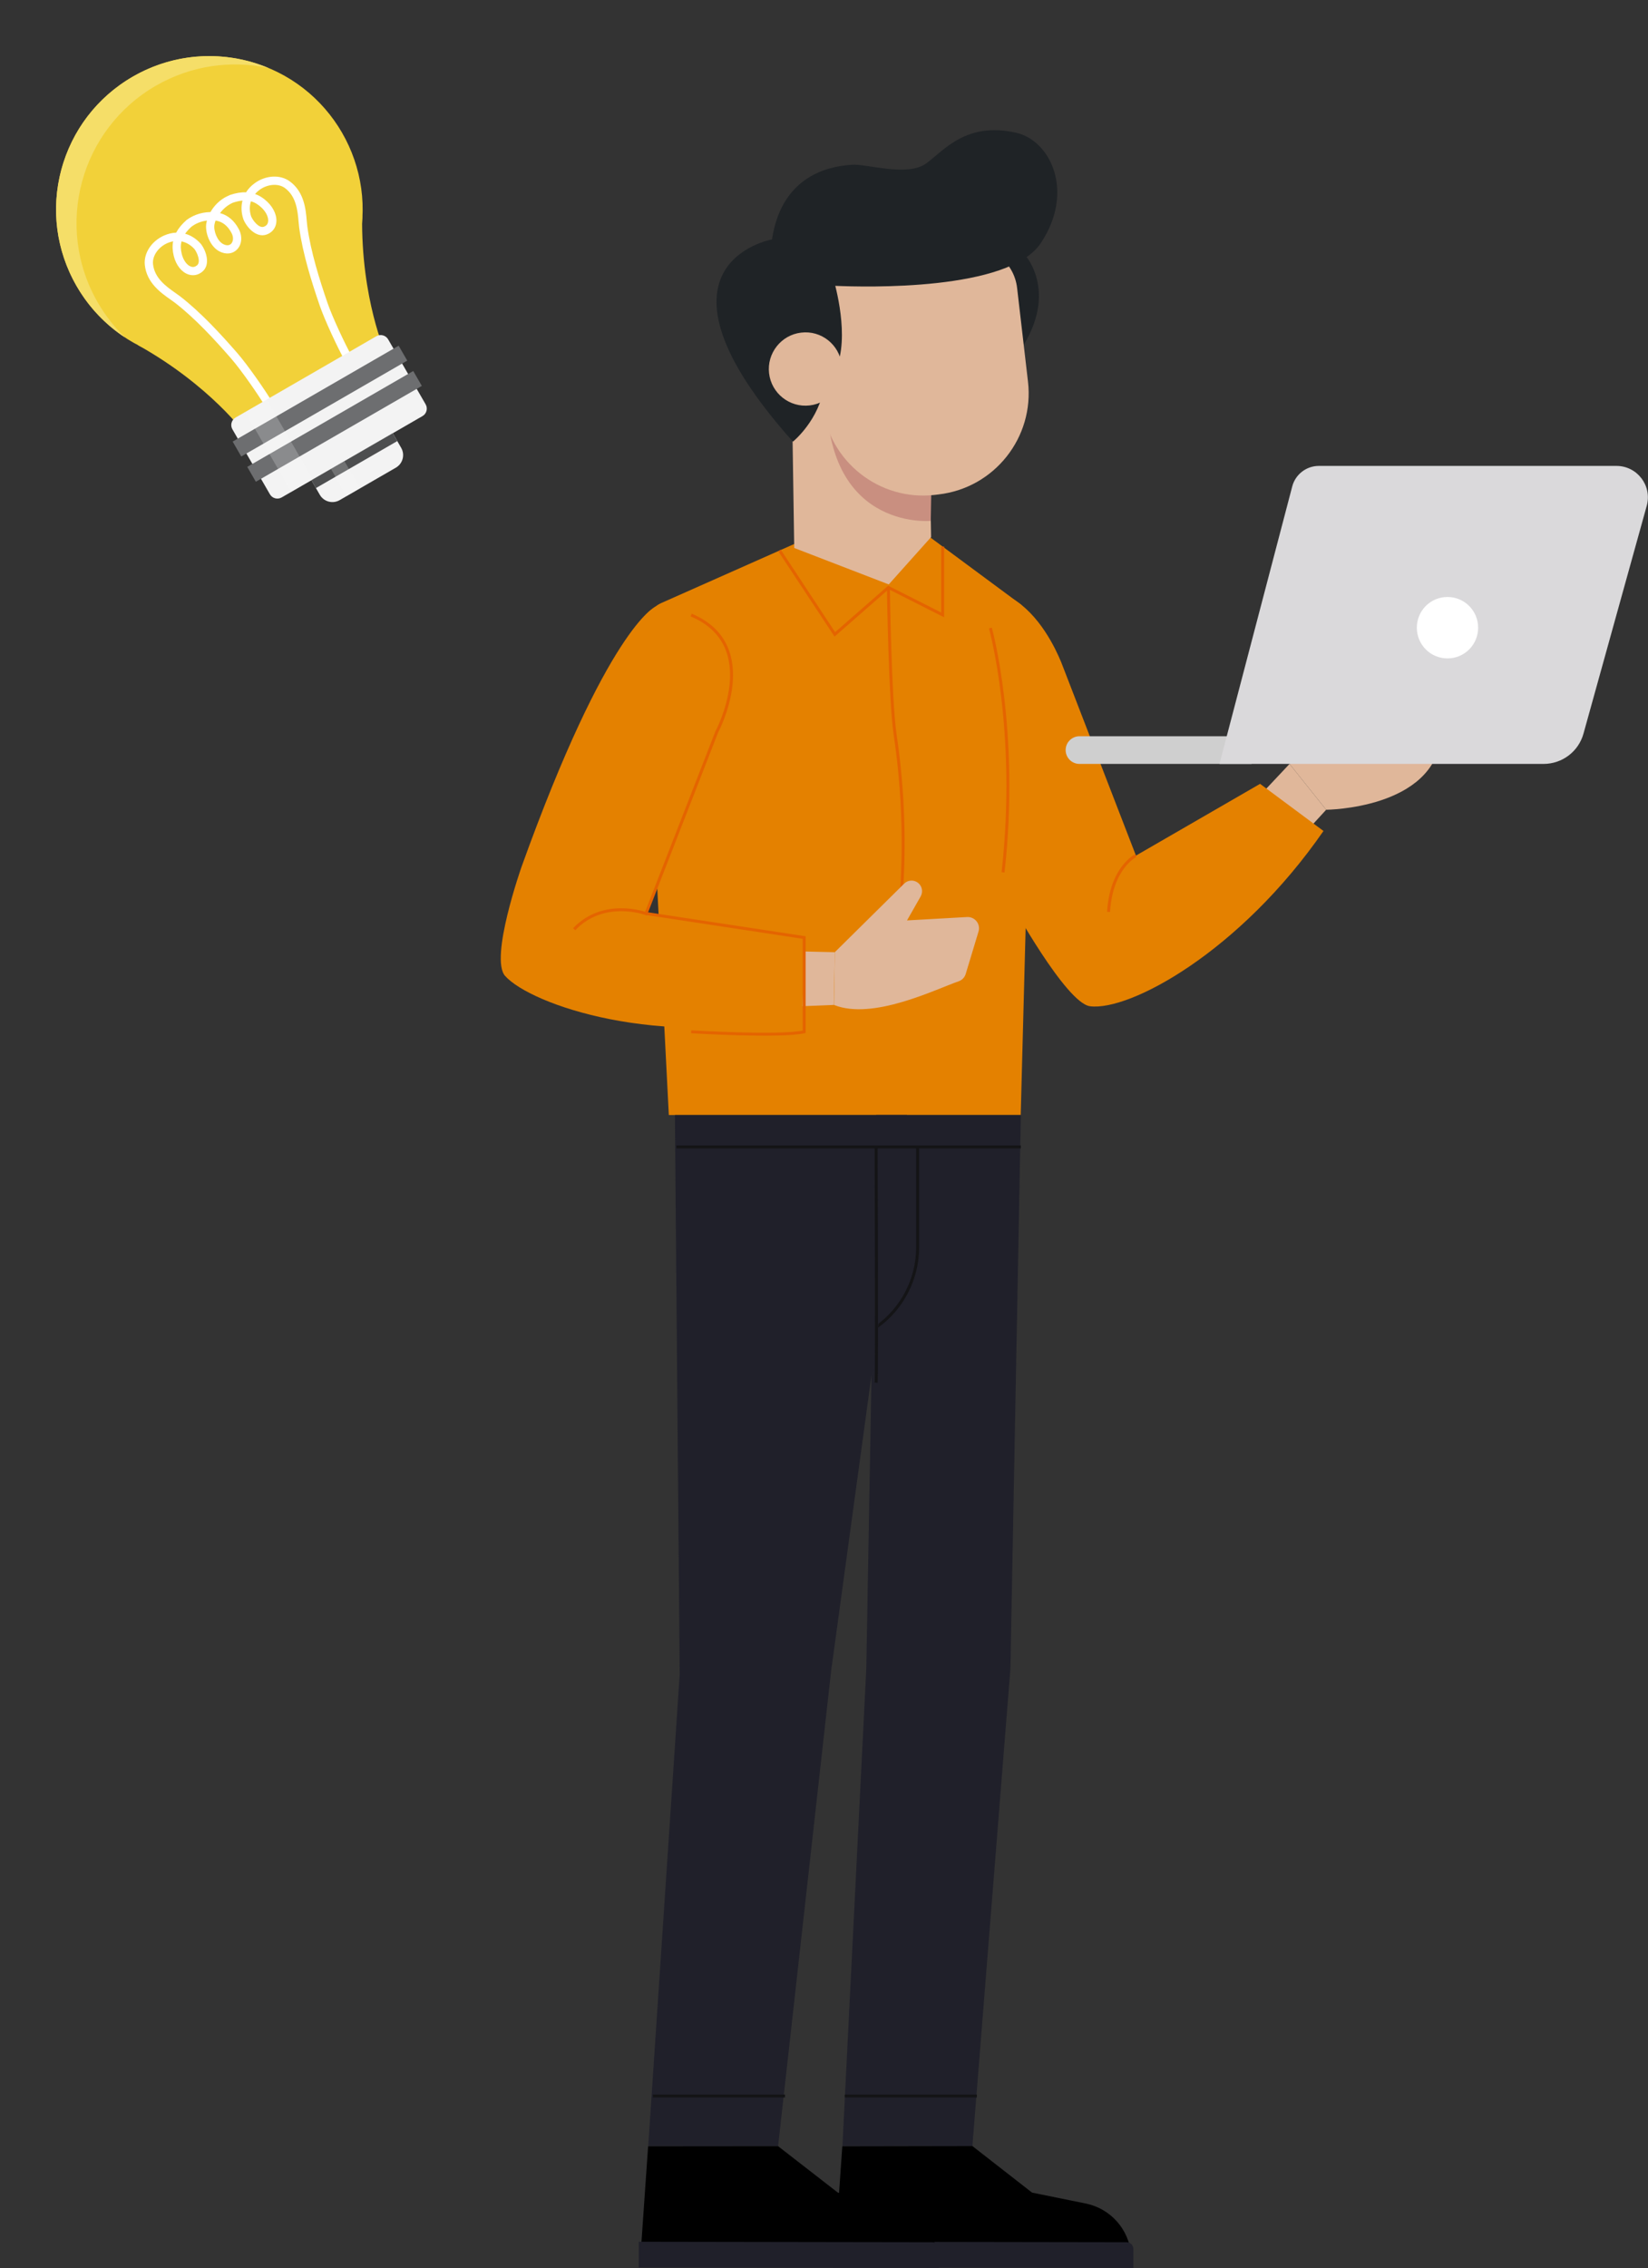 <svg width="418" height="575" viewBox="0 0 418 575" fill="none" xmlns="http://www.w3.org/2000/svg">
<rect x="0" y="0" width="418" height="575" fill="#333333" stroke="none"/>
<g clip-path="url(#clip0_1020_3328)">
<path d="M327.083 193.674L306.846 215.192L315.006 228.596L336.371 205.295L327.083 193.674Z" fill="#E0B79A"/>
<path d="M235.988 154.887C235.988 154.887 230.617 167.043 256.284 228.656C256.284 228.656 270.349 254.305 276.461 255.108C286.461 256.416 314.413 241.406 335.688 210.674L319.605 198.726L288.123 216.916L269.666 169.183C269.637 169.183 258.806 137.352 235.988 154.887Z" fill="#E48100"/>
<path d="M288.093 216.916C288.093 216.916 281.862 219.918 281.179 231.182" stroke="#E46400" stroke-width="0.75" stroke-miterlimit="10"/>
<path d="M336.371 205.295C336.371 205.295 363.699 205.116 365.539 186.719L327.083 193.674L336.371 205.295Z" fill="#E0B79A"/>
<path d="M273.791 193.674H317.469V186.66H273.791C271.862 186.66 270.289 188.235 270.289 190.167C270.289 192.099 271.862 193.674 273.791 193.674Z" fill="#CFCFCF"/>
<path d="M309.309 193.674H391.502C396.25 193.674 400.404 190.523 401.65 185.946L417.673 128.257C419.098 123.145 415.27 118.122 409.988 118.122H334.501C331.356 118.122 328.566 120.262 327.765 123.323L309.309 193.674Z" fill="#DAD9DB"/>
<path d="M359.367 159.138C359.367 163.447 362.838 166.925 367.141 166.925C371.443 166.925 374.915 163.447 374.915 159.138C374.915 154.828 371.443 151.351 367.141 151.351C362.838 151.351 359.367 154.828 359.367 159.138Z" fill="white"/>
<path d="M209.816 134.201L167.77 152.866C164.773 154.204 163.023 157.325 163.408 160.564L169.64 282.69H258.895L262.07 162.139C262.456 158.84 261.299 155.541 258.895 153.223L232.991 134.053L209.816 134.201Z" fill="#E48100"/>
<path d="M197.71 139.551L211.745 160.832L225.335 148.943L239.103 155.898V138.57" stroke="#E46400" stroke-width="0.75" stroke-miterlimit="10"/>
<path d="M225.335 148.943C225.335 148.943 225.721 177.208 227.027 186.125C232.635 223.693 224.949 251.036 224.949 251.036" stroke="#E46400" stroke-width="0.75" stroke-miterlimit="10"/>
<path d="M251.21 159.227C251.21 159.227 258.45 185.292 254.415 221.166" stroke="#E46400" stroke-width="0.75" stroke-miterlimit="10"/>
<path d="M211.745 241.406L183.675 240.782L179.906 256.029L211.478 254.781L211.745 241.406Z" fill="#E0B79A"/>
<path d="M211.745 241.406L229.341 224.019C230.231 223.128 231.626 223.009 232.665 223.692C233.851 224.465 234.208 226.011 233.525 227.259L230.053 233.352L245.335 232.49C247.323 232.431 248.777 234.303 248.183 236.205L244.949 246.905C244.682 247.797 244.029 248.48 243.169 248.777C237.175 250.858 221.359 258.734 211.538 254.781L211.745 241.406Z" fill="#E0B79A"/>
<path d="M166.168 153.847C166.168 153.847 154.091 159.138 132.312 219.68C132.312 219.68 124.092 242.982 128.128 247.44C134.715 254.751 167.266 265.956 203.526 257.545L203.971 237.691L163.854 231.598L181.776 185.59C181.776 185.59 194.832 155.868 166.168 153.847Z" fill="#E48100"/>
<path d="M145.635 235.581C153.171 227.675 163.854 231.628 163.854 231.628L181.776 185.619C181.776 185.619 193.645 163.626 175.307 155.928" stroke="#E46400" stroke-width="0.75" stroke-miterlimit="10"/>
<path d="M175.307 261.588C175.307 261.588 197.947 262.955 203.971 261.588V237.692L163.854 231.599" stroke="#E46400" stroke-width="0.75" stroke-miterlimit="10"/>
<path d="M259.934 64.594C259.934 64.594 269.34 74.64 257.649 90.422L248.035 68.19L259.934 64.594Z" fill="#1F2326"/>
<path d="M206.345 92.324L235.751 112.713L236.166 136.163L225.424 148.17L201.449 138.927L200.915 103.975L206.345 92.324Z" fill="#E0B79A"/>
<path d="M236.077 132.061C236.077 132.061 207.65 134.795 209.817 96.098L219.49 101.686L236.285 120.47L236.077 132.061Z" fill="#C98F80"/>
<path d="M238.124 125.345L237.175 125.463C223.021 127.128 210.232 116.963 208.57 102.816L205.188 73.867C204.772 70.211 207.383 66.882 211.033 66.466L244.741 62.513C251.269 61.741 257.204 66.437 257.975 72.975L260.735 96.723C262.397 110.87 252.249 123.68 238.124 125.345Z" fill="#E0B79A"/>
<path d="M195.811 60.7C198.452 43.135 212.398 42.035 216.137 41.768C219.876 41.5 230.172 44.918 234.949 41.411C239.489 38.082 245.068 30.801 257.738 33.654C266.432 35.615 272.693 48.544 263.999 61.622C255.898 73.808 219.49 72.797 211.864 72.47C213.259 78.028 215.87 91.878 209.104 97.585C207.888 106.501 201.122 111.97 201.122 111.97C160.857 66.912 195.811 60.7 195.811 60.7Z" fill="#1F2326"/>
<path d="M213.496 92.472C214.09 97.584 210.44 102.191 205.366 102.786C200.262 103.38 195.663 99.724 195.069 94.642C194.476 89.56 198.126 84.923 203.2 84.329C208.274 83.704 212.903 87.36 213.496 92.472Z" fill="#E0B79A"/>
<path d="M258.925 282.69L256.284 423.035L246.64 544.09L213.674 544.12L219.727 423.035L222.22 282.69H258.925Z" fill="#20202A"/>
<path d="M246.64 544.09L261.773 555.889L275.393 558.653C281.654 559.931 286.342 565.162 286.877 571.552L287.144 574.525L211.538 574.406L213.644 544.149L246.64 544.09Z" fill="black"/>
<path d="M211.271 574.881L287.47 575V570.185C287.47 569.234 286.698 568.461 285.749 568.461L211.271 568.342V574.881Z" fill="#20202A"/>
<path d="M232.754 290.774V316.186C232.754 324.241 228.866 331.79 222.309 336.427L222.22 336.486" stroke="#141416" stroke-width="0.75" stroke-miterlimit="10"/>
<path d="M214.267 531.399H247.768" stroke="#141416" stroke-width="0.75" stroke-miterlimit="10"/>
<path d="M171.183 282.69L172.399 424.491L164.417 544.12H197.354L210.796 423.718L230.053 282.69H171.183Z" fill="#20202A"/>
<path d="M197.354 544.12L212.517 555.889L226.137 558.653C232.398 559.931 237.086 565.162 237.62 571.552L237.887 574.525L162.281 574.406L164.388 544.149L197.354 544.12Z" fill="black"/>
<path d="M162.014 574.882L238.213 575V570.186C238.213 569.234 237.442 568.462 236.492 568.462L162.014 568.343V574.882Z" fill="#20202A"/>
<path d="M171.569 290.774H258.925" stroke="#141416" stroke-width="0.75" stroke-miterlimit="10"/>
<path d="M222.22 350.544C222.427 348.612 222.22 290.774 222.22 290.774" stroke="#141416" stroke-width="0.75" stroke-miterlimit="10"/>
<path d="M165.604 531.399H199.105" stroke="#141416" stroke-width="0.75" stroke-miterlimit="10"/>
</g>
<g clip-path="url(#clip1_1020_3328)">
<path d="M90.649 63.156C96.207 42.42 83.902 21.107 63.165 15.552C42.428 9.998 21.111 22.305 15.553 43.041C9.995 63.777 22.3 85.09 43.037 90.645C63.774 96.199 85.091 83.892 90.649 63.156Z" fill="#F2D139"/>
<path d="M82.751 63.333L47.136 83.895L62.315 110.186L97.93 89.623L82.751 63.333Z" fill="#F2D139"/>
<path d="M62.315 110.185C62.315 110.185 53.426 97.788 34.997 87.503L53.734 76.685L70.385 105.526L62.315 110.185Z" fill="#F2D139"/>
<path d="M97.836 89.677C97.836 89.677 91.544 75.781 91.852 54.678L73.115 65.496L89.766 94.337L97.836 89.677Z" fill="#F2D139"/>
<path d="M73.449 45.946C71.028 44.205 67.382 44.413 64.586 46.456C63.68 47.116 62.952 47.893 62.41 48.756C61.169 48.708 59.83 48.931 58.365 49.421L58.279 49.455C58.069 49.547 57.846 49.651 57.62 49.77L57.616 49.764C55.852 50.605 54.353 52.057 53.383 53.761C50.589 53.813 48.577 54.854 47.352 55.759L47.28 55.817C46.127 56.839 45.261 57.889 44.681 58.987C43.663 59.025 42.626 59.268 41.602 59.722C38.434 61.122 36.431 64.175 36.728 67.142C37.184 71.708 40.861 74.281 43.297 75.984C43.712 76.275 44.105 76.55 44.413 76.788C49.603 80.817 54.502 86.171 58.61 90.876C61.111 93.744 65.491 100.012 67.445 103.292L69.239 102.224C67.238 98.87 62.755 92.451 60.185 89.506C56.013 84.724 51.03 79.281 45.698 75.14C45.348 74.87 44.933 74.579 44.497 74.272C42.25 72.699 39.17 70.545 38.809 66.936C38.605 64.886 40.135 62.66 42.451 61.634C42.934 61.42 43.426 61.269 43.91 61.184C43.689 62.355 43.749 63.594 44.079 64.916C44.654 67.23 46.078 69.016 47.795 69.586C49.02 69.991 50.262 69.747 51.297 68.899C53.573 67.031 52.172 63.358 50.919 61.805L50.882 61.761C49.746 60.5 48.402 59.658 46.958 59.259C47.385 58.64 47.94 58.032 48.63 57.419C49.465 56.812 50.75 56.131 52.489 55.919C52.433 56.117 52.387 56.318 52.349 56.518C51.899 58.857 53.257 62.526 55.685 63.753C57.334 64.584 58.985 64.403 60.107 63.27C61.345 62.018 61.54 59.952 60.59 58.13C59.458 55.961 57.826 54.569 55.811 54.03C56.871 52.601 58.116 51.813 59.073 51.39C59.95 51.102 60.757 50.923 61.502 50.861C61.126 52.312 61.183 53.897 61.707 55.511L61.726 55.565C62.442 57.429 64.924 60.473 67.68 59.44C68.93 58.969 69.767 58.017 70.027 56.75C70.392 54.979 69.557 52.852 67.841 51.198C66.861 50.251 65.82 49.582 64.693 49.185C65.012 48.807 65.387 48.461 65.812 48.147C67.856 46.655 70.554 46.444 72.225 47.643C75.17 49.761 75.498 53.503 75.734 56.238C75.782 56.769 75.826 57.273 75.886 57.712C76.804 64.397 79.028 71.436 81.083 77.441C82.348 81.139 85.665 88.235 87.567 91.642L89.389 90.623C87.529 87.288 84.287 80.363 83.055 76.764C81.033 70.853 78.847 63.933 77.95 57.426C77.897 57.04 77.855 56.562 77.809 56.055C77.564 53.094 77.174 48.62 73.449 45.946ZM49.312 63.133C49.998 63.999 51.029 66.409 49.97 67.279C49.49 67.673 48.992 67.779 48.451 67.598C47.421 67.258 46.504 66.004 46.103 64.407C45.815 63.243 45.787 62.191 46.044 61.201C47.247 61.449 48.373 62.102 49.312 63.133ZM58.622 61.798C58.157 62.269 57.448 62.302 56.626 61.887C55.09 61.111 54.101 58.459 54.397 56.913C54.462 56.576 54.553 56.244 54.672 55.917C56.404 56.171 57.772 57.237 58.737 59.091C59.345 60.256 59.104 61.309 58.622 61.798ZM67.983 56.321C67.866 56.882 67.526 57.26 66.948 57.477C65.664 57.959 64.096 55.859 63.686 54.834C63.263 53.505 63.26 52.204 63.647 51.038C64.635 51.313 65.53 51.861 66.394 52.692C67.577 53.837 68.202 55.264 67.983 56.321Z" fill="white"/>
<path d="M107.959 102.51C108.562 103.554 108.204 104.889 107.16 105.491L71.442 126.113C70.398 126.716 69.063 126.358 68.461 125.314L58.951 108.843C58.349 107.8 58.707 106.465 59.751 105.862L95.469 85.24C96.512 84.638 97.847 84.996 98.45 86.039L107.959 102.51Z" fill="#F3F3F3"/>
<path d="M101.114 87.648L59.012 111.955L61.193 115.732L103.294 91.424L101.114 87.648Z" fill="#6D6E70"/>
<path d="M104.814 94.057L62.713 118.364L64.893 122.141L106.995 97.834L104.814 94.057Z" fill="#6D6E70"/>
<path d="M78.987 121.757L81.119 125.448C82.136 127.211 84.39 127.814 86.153 126.797L100.403 118.569C102.166 117.552 102.77 115.298 101.752 113.536L99.621 109.844L78.987 121.757Z" fill="#F3F3F3"/>
<path d="M39.534 21.737C48.535 16.54 58.714 15.218 68.132 17.25C57.322 12.729 44.598 13.127 33.667 19.438C15.072 30.173 8.7 53.945 19.434 72.537C22.581 77.987 26.852 82.385 31.782 85.614C29.111 83.047 26.747 80.067 24.802 76.698C13.696 57.455 20.29 32.848 39.534 21.737Z" fill="#F5DE68"/>
<path opacity="0.21" d="M67.703 101.384L62.242 104.537L73.883 124.7L79.344 121.547L67.703 101.384Z" fill="#F8F8F8"/>
<path d="M99.618 109.846L78.987 121.757L80.133 123.741L100.763 111.83L99.618 109.846Z" fill="#4D4E4F"/>
<path opacity="0.21" d="M87.364 116.921L83.948 118.893L87.921 125.776L91.338 123.803L87.364 116.921Z" fill="#F8F8F8"/>
</g>
<defs>
<clipPath id="clip0_1020_3328">
<rect width="291" height="542" fill="white" transform="translate(127 33)"/>
</clipPath>
<clipPath id="clip1_1020_3328">
<rect width="77.751" height="119.218" fill="white" transform="translate(0 38.876) rotate(-30)"/>
</clipPath>
</defs>
</svg>
